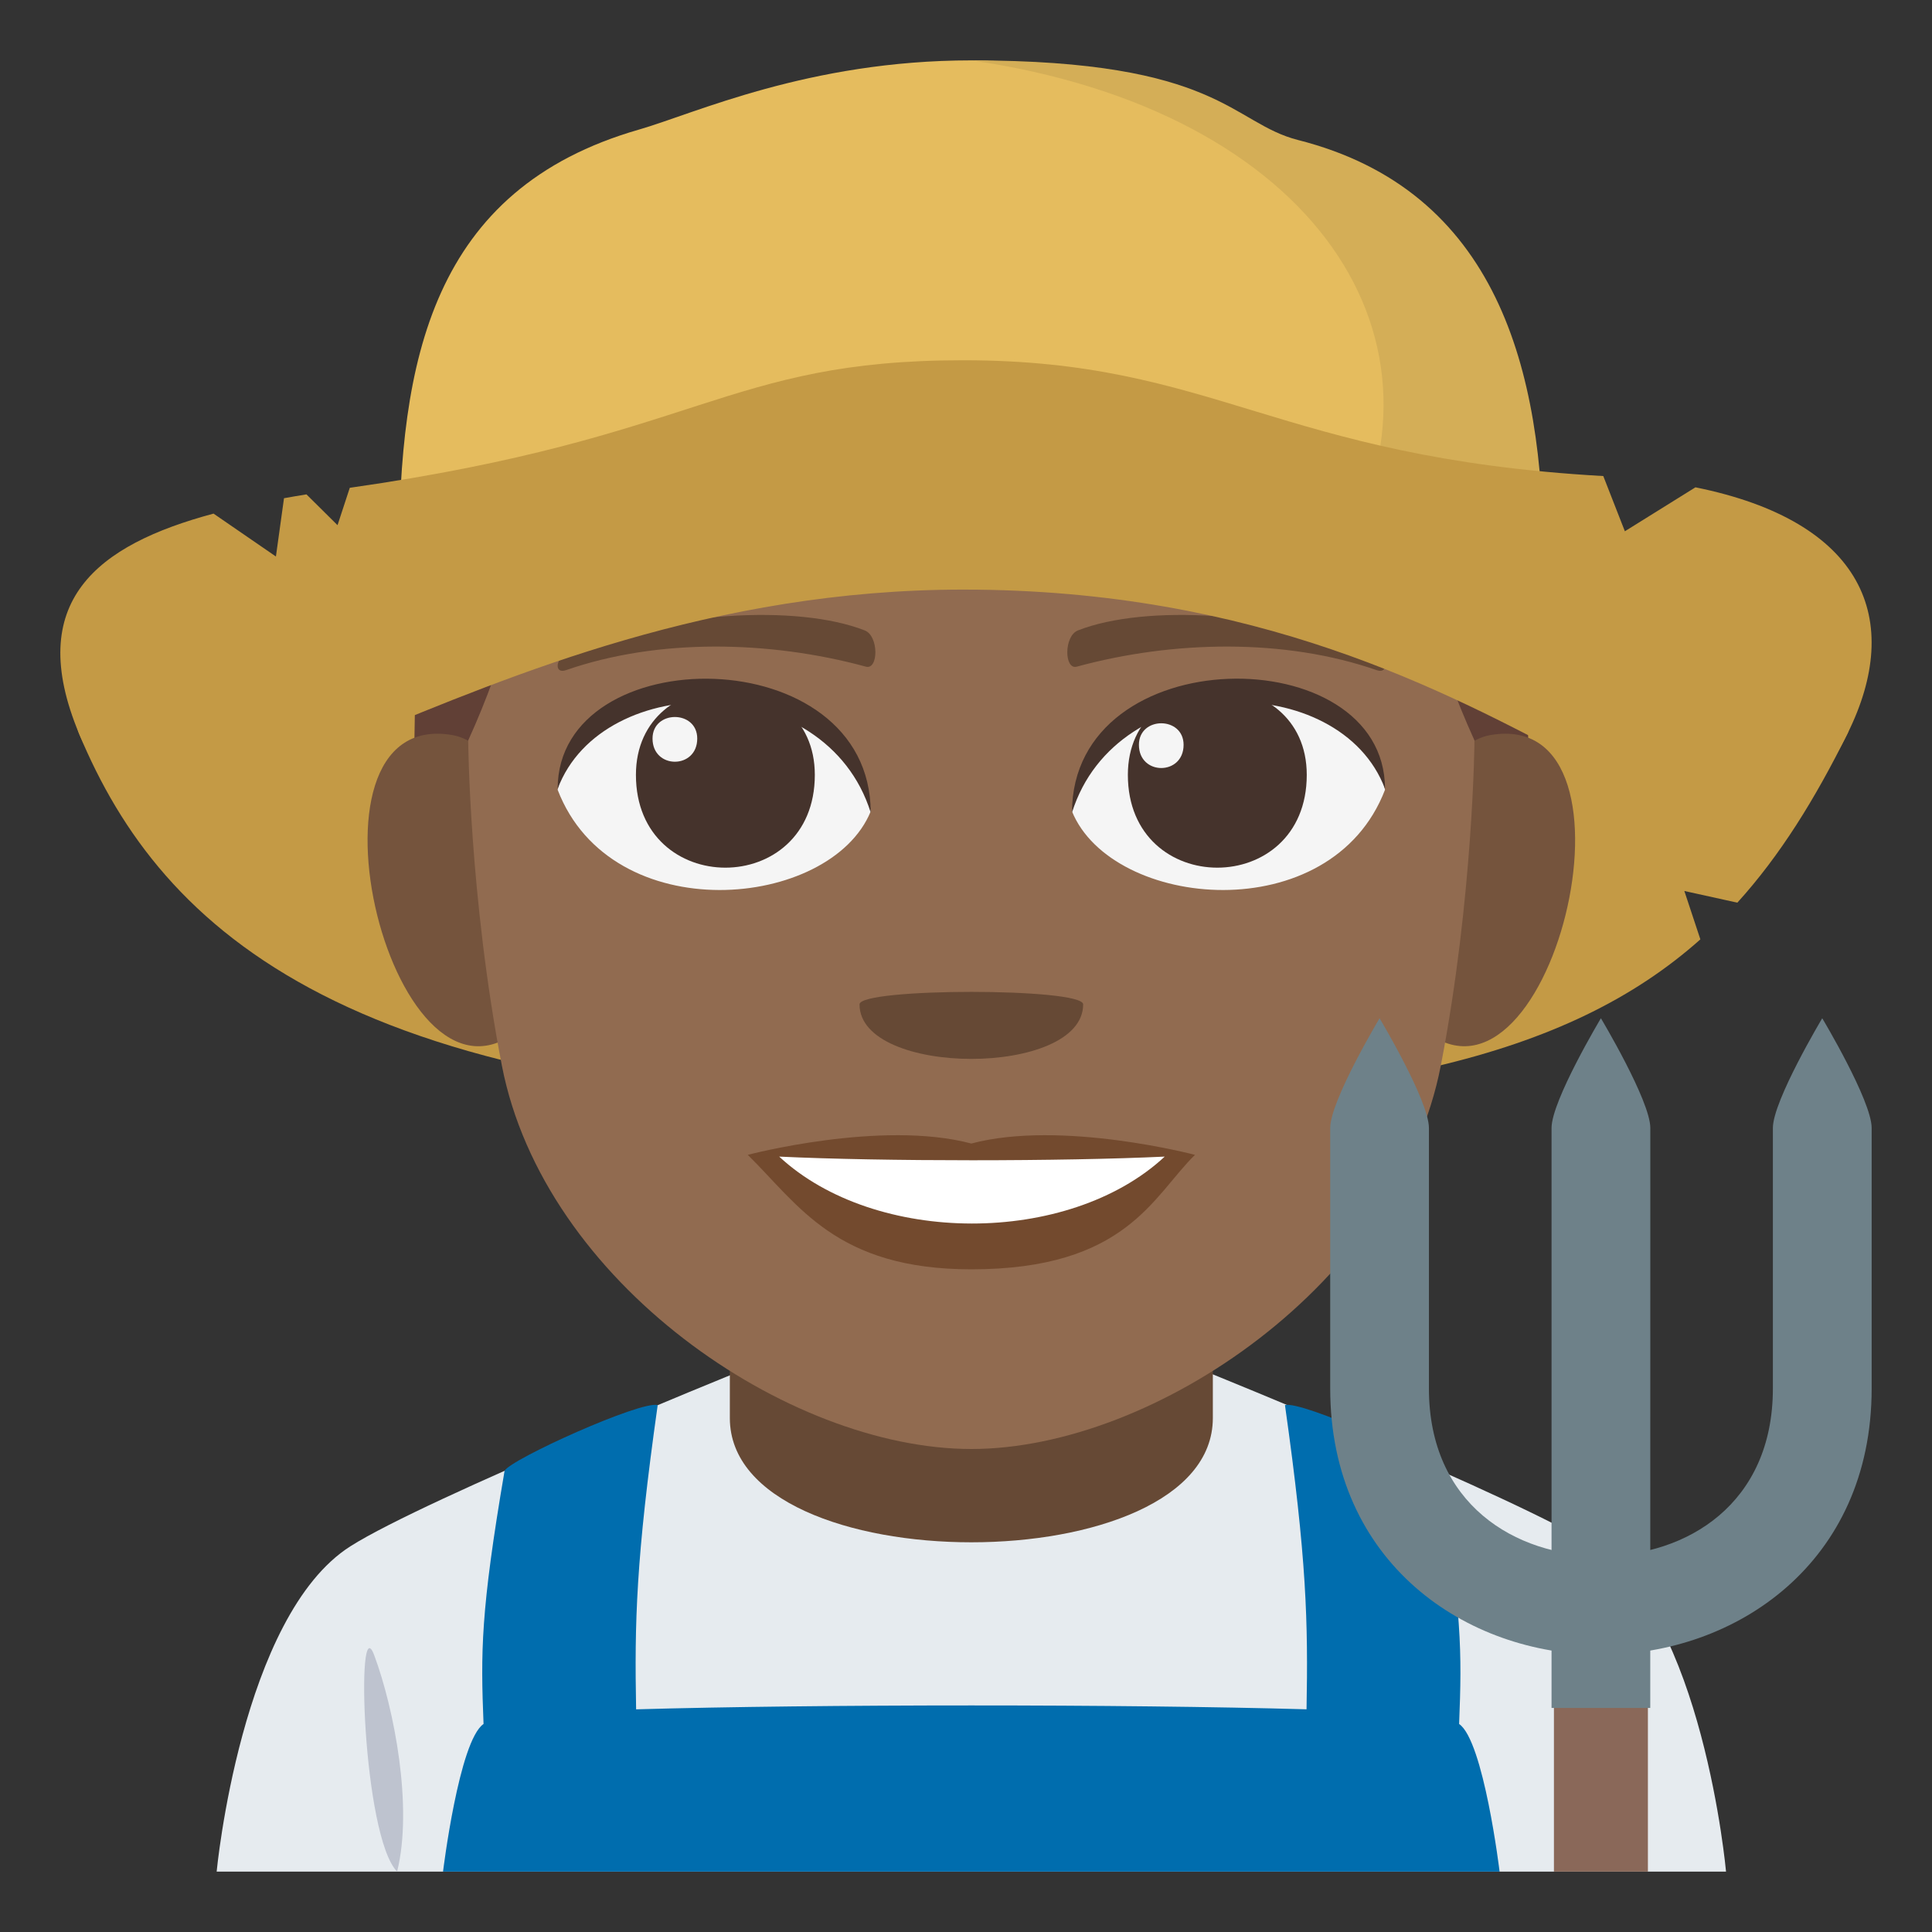 <?xml version="1.0" encoding="utf-8"?>
<!-- Generator: Adobe Illustrator 15.0.0, SVG Export Plug-In . SVG Version: 6.00 Build 0)  -->
<!DOCTYPE svg PUBLIC "-//W3C//DTD SVG 1.1//EN" "http://www.w3.org/Graphics/SVG/1.1/DTD/svg11.dtd">
<svg version="1.1" id="Layer_1" xmlns="http://www.w3.org/2000/svg" xmlns:xlink="http://www.w3.org/1999/xlink" x="0px" y="0px"
	 width="64px" height="64px" viewBox="0 0 64 64" enable-background="new 0 0 64 64" xml:space="preserve">
<rect x="0" y="0" width="64" height="64" fill="#333333" stroke="none"/>
<path fill="#C49A45" d="M61.2,24.303c-1.08,2.176-2.23,4.033-3.648,5.599l-1.756-0.387l0.531,1.603
	c-4.338,3.863-11.109,5.557-24.417,5.557c-20.322,0-26.559-5.813-29.291-12.371C0.147,18.374,63.392,19.891,61.2,24.303z"/>
<path fill="#E6EBEF" d="M11.61,51.221c2.5-1.588,12.877-5.787,12.877-5.787h15.459c0,0,10.367,4.189,12.854,5.783
	C56.415,53.531,57.177,62,57.177,62h-50C7.176,62,7.983,53.523,11.61,51.221z"/>
<path fill="#664935" d="M40.177,46.974c0-1.249,0-6.786,0-6.786h-16c0,0,0,5.454,0,6.786C24.176,52.463,40.177,52.463,40.177,46.974
	z"/>
<path fill="#BEC3CF" d="M13.155,62c0.531-2.135-0.094-5.381-0.758-7.167C11.778,53.168,12.012,60.826,13.155,62z"/>
<path fill="#006DAE" d="M48.335,57.109c0.094-2.375,0.104-3.711-0.697-8.387c-0.193-0.381-4.518-2.332-5.072-2.177
	c0.723,5.106,0.768,7.202,0.715,10.078c-6.004-0.171-16.206-0.171-22.209,0.001c-0.053-2.876-0.008-4.972,0.715-10.079
	c-0.555-0.155-4.879,1.796-5.072,2.177c-0.799,4.677-0.791,6.012-0.697,8.387C15.204,57.664,14.676,62,14.676,62h35
	C49.677,62,49.149,57.664,48.335,57.109z"/>
<path fill="#614036" d="M32.176,3.556c-18.462,0-18.467,11.109-18.467,25h36.934C50.644,14.665,50.64,3.556,32.176,3.556z"/>
<path fill="#75543D" d="M17.375,33.955c2.002-1.86,0.186-9.167-2.395-9.606C9.469,23.409,13.061,37.975,17.375,33.955z"/>
<path fill="#75543D" d="M46.979,33.955c-2.001-1.86-0.185-9.167,2.396-9.606C54.884,23.409,51.294,37.973,46.979,33.955z"/>
<path fill="#916B50" d="M32.177,10.963c-19.288,0-11.517,2.234-16.667,13.565c0,0,0.037,5.195,1.115,10.769
	C18.016,42.482,26.103,48,32.177,48c6.076,0,14.162-5.518,15.552-12.703c1.078-5.573,1.115-10.769,1.115-10.769
	C43.694,13.197,51.467,10.963,32.177,10.963z"/>
<path fill="#F5F5F5" d="M45.88,26.163c-1.783,4.648-9.04,3.966-10.369,0.716C36.521,21.657,44.899,21.21,45.88,26.163z"/>
<path fill="#45332C" d="M37.362,25.669c0,4.098,5.926,4.098,5.926,0C43.288,21.865,37.362,21.865,37.362,25.669z"/>
<path fill="#45332C" d="M45.88,26.131c0-4.99-10.369-4.99-10.369,0.788C36.992,22.179,44.399,22.179,45.88,26.131z"/>
<path fill="#F5F5F5" d="M18.473,26.163c1.785,4.648,9.042,3.966,10.37,0.716C27.833,21.657,19.456,21.21,18.473,26.163z"/>
<path fill="#45332C" d="M26.992,25.669c0,4.098-5.926,4.098-5.926,0C21.066,21.865,26.992,21.865,26.992,25.669z"/>
<path fill="#45332C" d="M18.473,26.131c0-4.988,10.37-4.988,10.37,0.786C27.364,22.179,19.954,22.179,18.473,26.131z"/>
<path fill="#F5F5F5" d="M37.728,24.673c0,1.025,1.48,1.025,1.48,0C39.208,23.722,37.728,23.722,37.728,24.673z"/>
<path fill="#F5F5F5" d="M23.097,24.465c0,1.024-1.481,1.024-1.481,0C21.616,23.514,23.097,23.514,23.097,24.465z"/>
<path fill="#734A2E" d="M32.176,37.881c-2.984-0.793-7.406,0.375-7.406,0.375c1.684,1.651,2.919,3.792,7.406,3.792
	c5.144,0,6.017-2.432,7.409-3.792C39.585,38.256,35.157,37.088,32.176,37.881z"/>
<path fill="#FFFFFF" d="M25.812,38.314c3.171,2.947,9.58,2.965,12.771,0C35.199,38.475,29.217,38.477,25.812,38.314z"/>
<path fill="#664935" d="M45.485,21.577c-3.182-1.313-7.54-1.569-9.776-0.694c-0.472,0.185-0.457,1.315-0.04,1.201
	c3.207-0.873,6.898-0.94,9.936,0.116C46.013,22.342,45.964,21.772,45.485,21.577z"/>
<path fill="#664935" d="M18.868,21.577c3.184-1.313,7.539-1.569,9.777-0.694c0.472,0.185,0.457,1.315,0.039,1.201
	c-3.207-0.873-6.898-0.94-9.935,0.116C18.34,22.342,18.39,21.772,18.868,21.577z"/>
<path fill="#664935" d="M35.881,33.271c0,2.409-7.408,2.409-7.408,0C28.473,32.719,35.881,32.719,35.881,33.271z"/>
<path fill="#E5BC5E" d="M32.174,2c-5.389,0-9.186,1.77-11.002,2.291c-6.877,1.973-7.955,7.658-7.955,14.226h37.911
	C51.128,12.221,41.954,2,32.174,2z"/>
<path fill="#D4AE57" d="M43.003,4.639C40.786,4.076,40.413,2,32.174,2c11.405,1.65,16.379,9.311,12.184,16.517h6.77
	C51.128,12.221,49.581,6.308,43.003,4.639z"/>
<path fill="#C49A45" d="M61.2,24.303c-4.34,8.742-9.814-4.772-29.29-4.772c-16.605,0-26.559,11.331-29.291,4.772
	c-1.826-4.379,0.594-6.255,4.455-7.289l2.066,1.421l0.268-1.931c0.246-0.044,0.494-0.087,0.744-0.127l1.029,1.02l0.406-1.238
	c11.639-1.662,12.424-4.225,20.322-4.225c8.34,0,10.372,3.223,21.202,3.836l0.715,1.829l2.338-1.456
	C61.728,17.268,63.085,20.508,61.2,24.303z"/>
<path fill="#6E8189" d="M53.032,54.813c-4.455,0-8.967-3.028-8.967-8.817v-8.63c0-0.903,1.635-3.635,1.635-3.635
	s1.635,2.731,1.635,3.635v8.63c0,3.832,2.863,5.547,5.697,5.547c2.836,0,5.697-1.715,5.697-5.547v-8.63
	c0-0.903,1.635-3.635,1.635-3.635s1.637,2.731,1.637,3.635v8.63C62.001,51.785,57.489,54.813,53.032,54.813z"/>
<rect x="51.476" y="55.754" fill="#8A6859" width="3.113" height="6.246"/>
<path fill="#6E8189" d="M54.669,37.366c0-0.903-1.637-3.635-1.637-3.635s-1.635,2.731-1.635,3.635v19.212h3.27L54.669,37.366z"/>
</svg>
